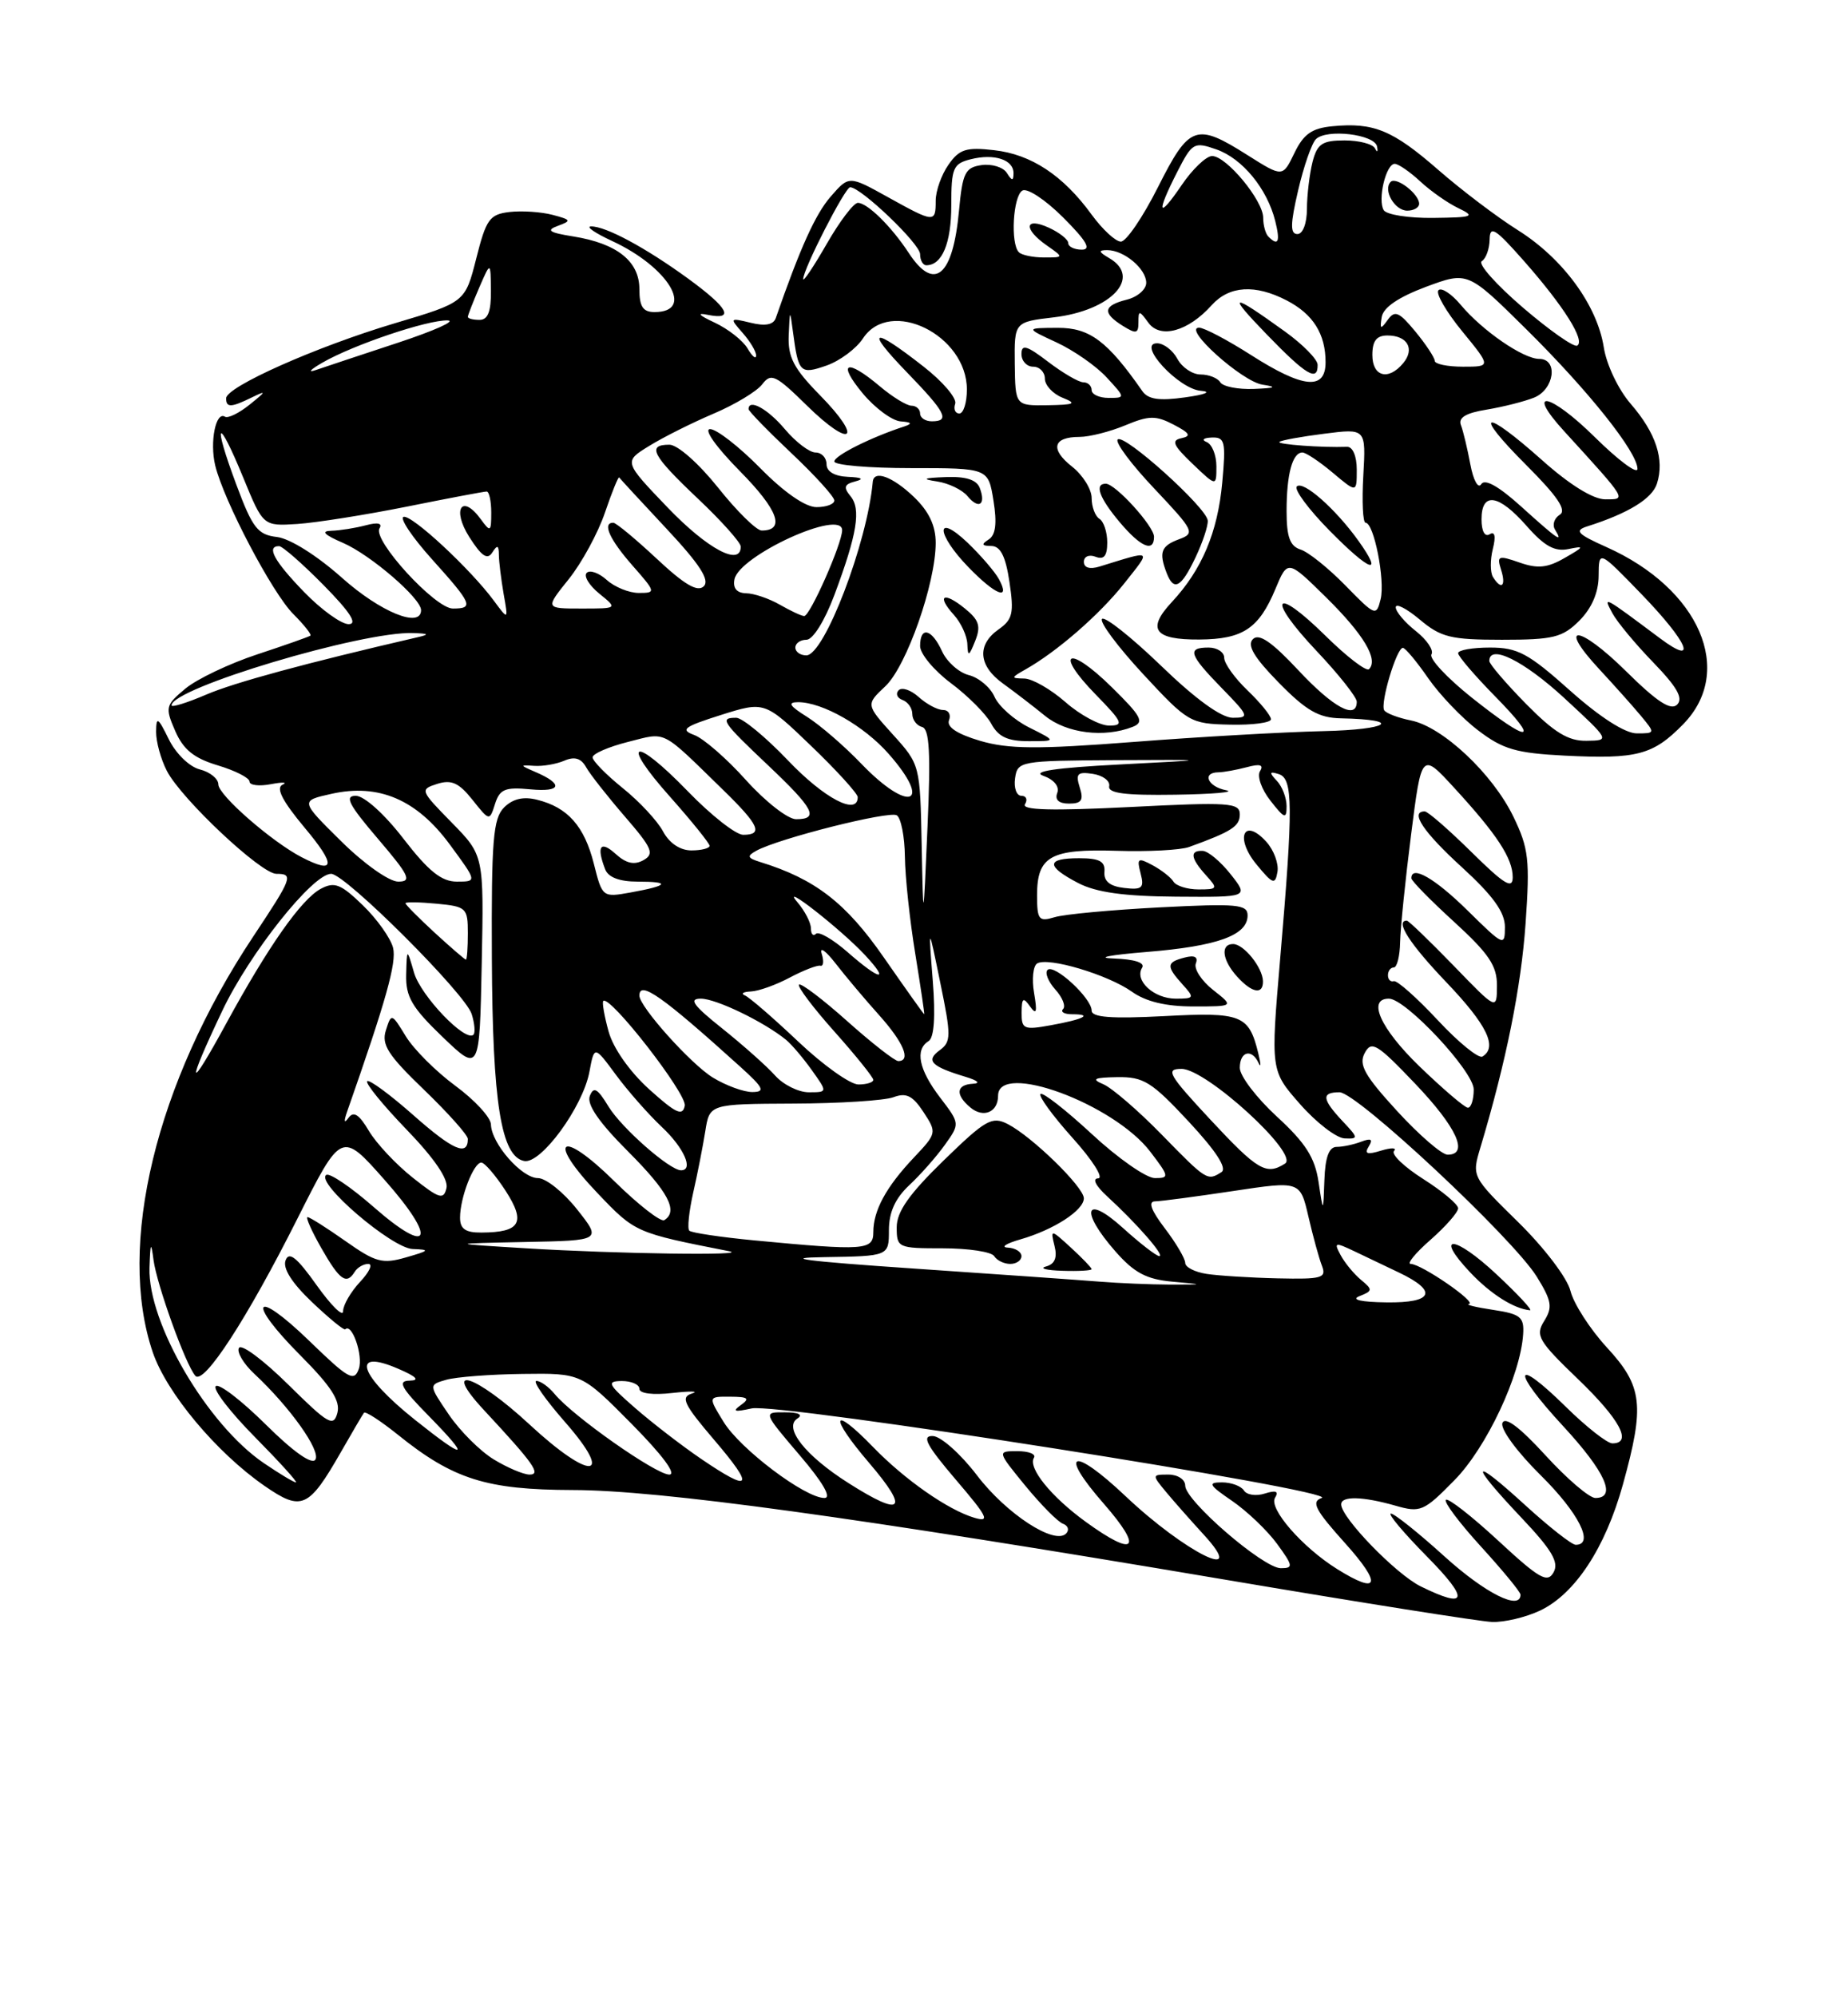 <?xml version="1.0" encoding="UTF-8" standalone="no"?>
<!DOCTYPE svg PUBLIC "-//W3C//DTD SVG 1.1//EN" "http://www.w3.org/Graphics/SVG/1.1/DTD/svg11.dtd" >
<svg xmlns="http://www.w3.org/2000/svg" xmlns:xlink="http://www.w3.org/1999/xlink" version="1.1" viewBox="0 0 237 256">
 <g >
 <path fill="currentColor"
d=" M 197.51 206.43 C 202.00 204.30 205.88 198.39 208.13 190.28 C 210.95 180.11 210.67 177.68 206.07 172.70 C 203.91 170.35 201.82 167.10 201.41 165.47 C 201.00 163.80 198.05 159.93 194.71 156.65 C 188.75 150.80 188.74 150.80 189.86 147.07 C 193.16 136.06 195.08 126.53 195.65 118.36 C 196.22 110.21 196.05 108.73 194.09 104.68 C 191.42 99.17 185.01 93.15 180.94 92.34 C 179.30 92.01 177.76 91.42 177.52 91.04 C 176.98 90.15 179.12 82.99 179.92 83.04 C 180.24 83.06 181.69 84.80 183.15 86.91 C 184.61 89.02 187.49 92.04 189.56 93.61 C 192.74 96.04 194.44 96.53 200.65 96.85 C 209.95 97.32 212.01 96.77 215.87 92.82 C 222.53 86.01 217.96 75.45 206.02 70.12 C 202.30 68.46 201.88 68.01 203.52 67.48 C 208.82 65.80 211.89 63.92 212.50 61.98 C 213.49 58.89 212.36 55.49 209.14 51.77 C 207.55 49.94 206.03 46.75 205.68 44.52 C 204.83 39.11 200.43 33.12 194.66 29.50 C 192.03 27.85 187.43 24.37 184.45 21.77 C 178.61 16.68 176.17 15.67 170.89 16.18 C 168.24 16.43 167.18 17.18 166.00 19.62 C 164.50 22.73 164.50 22.73 160.00 19.89 C 153.38 15.70 152.53 16.00 148.50 24.00 C 146.56 27.85 144.42 30.99 143.74 30.97 C 143.06 30.96 141.38 29.40 140.00 27.51 C 136.34 22.48 132.25 19.78 127.49 19.25 C 123.91 18.84 123.03 19.12 121.64 21.11 C 120.74 22.39 120.00 24.47 120.00 25.72 C 120.00 28.59 119.84 28.58 113.84 25.25 C 108.88 22.50 108.88 22.50 106.53 25.20 C 104.57 27.45 102.63 31.75 99.49 40.77 C 99.19 41.63 98.13 41.83 96.27 41.37 C 93.57 40.72 93.55 40.75 95.25 42.68 C 96.21 43.77 96.99 45.07 96.97 45.58 C 96.95 46.09 96.46 45.67 95.87 44.66 C 95.28 43.65 93.38 42.16 91.65 41.35 C 89.62 40.41 89.30 40.05 90.75 40.35 C 94.28 41.07 93.41 39.47 88.25 35.71 C 82.78 31.73 77.67 28.99 75.80 29.02 C 75.08 29.03 76.30 29.87 78.50 30.89 C 85.75 34.24 89.19 40.00 83.94 40.00 C 82.46 40.00 82.00 39.30 82.00 37.06 C 82.00 33.49 79.14 31.21 73.54 30.31 C 70.41 29.81 69.99 29.52 71.54 28.95 C 73.32 28.30 73.26 28.17 70.87 27.54 C 69.42 27.16 66.95 26.99 65.37 27.17 C 62.79 27.47 62.35 28.08 61.08 33.12 C 59.65 38.75 59.65 38.75 50.58 41.45 C 40.53 44.45 29.00 49.58 29.00 51.05 C 29.00 52.27 29.63 52.25 32.32 50.93 C 34.20 50.01 34.16 50.14 32.03 51.85 C 30.67 52.95 29.24 53.65 28.85 53.41 C 27.67 52.68 26.88 56.65 27.60 59.66 C 28.70 64.19 34.91 76.01 37.63 78.72 C 39.00 80.09 39.98 81.33 39.81 81.47 C 39.64 81.61 36.58 82.69 33.00 83.87 C 29.42 85.05 25.28 87.02 23.79 88.25 C 21.22 90.39 21.15 90.66 22.47 93.69 C 23.51 96.08 24.87 97.18 27.93 98.10 C 30.17 98.77 32.00 99.70 32.00 100.18 C 32.00 100.65 33.24 100.80 34.75 100.51 C 36.26 100.22 36.93 100.26 36.23 100.58 C 35.35 101.00 36.23 102.69 39.07 106.09 C 43.12 110.92 43.00 112.10 38.68 109.87 C 34.83 107.87 28.00 101.91 28.00 100.54 C 28.00 99.81 26.93 98.95 25.63 98.62 C 24.30 98.29 22.56 96.60 21.65 94.76 C 20.25 91.91 20.04 91.79 20.02 93.80 C 20.01 95.06 20.63 97.32 21.40 98.81 C 23.27 102.42 33.47 112.00 35.44 112.00 C 37.68 112.00 37.50 112.48 32.46 120.06 C 19.99 138.82 14.95 159.69 19.59 173.32 C 21.37 178.54 27.75 186.17 33.91 190.44 C 38.68 193.74 39.58 193.35 43.74 186.08 C 45.18 183.56 46.50 181.31 46.68 181.08 C 46.86 180.85 48.80 182.11 51.01 183.88 C 58.12 189.61 62.39 190.95 73.45 190.98 C 84.59 191.00 109.48 194.42 157.00 202.45 C 174.32 205.38 189.78 207.83 191.35 207.89 C 192.92 207.95 195.69 207.29 197.51 206.43 Z  M 182.20 203.33 C 179.03 201.77 172.00 194.52 172.00 192.82 C 172.00 191.72 174.76 191.79 178.94 192.98 C 182.17 193.91 182.59 193.73 186.52 189.73 C 190.64 185.55 195.00 176.28 195.34 171.00 C 195.48 168.81 195.00 168.42 191.50 167.89 C 189.30 167.56 187.90 167.22 188.39 167.14 C 189.50 166.97 182.28 162.00 180.92 162.00 C 180.38 162.00 181.52 160.60 183.47 158.90 C 185.41 157.19 187.00 155.38 187.00 154.87 C 187.00 154.37 184.99 152.68 182.53 151.12 C 180.07 149.56 178.38 147.94 178.78 147.52 C 179.17 147.10 178.43 147.08 177.12 147.48 C 175.33 148.03 174.94 147.90 175.54 146.94 C 176.11 146.02 175.84 145.85 174.58 146.33 C 173.62 146.70 172.20 147.00 171.42 147.00 C 170.44 147.00 169.95 148.32 169.85 151.25 C 169.70 155.50 169.70 155.50 169.10 151.49 C 168.63 148.37 167.44 146.50 163.75 143.11 C 161.14 140.71 159.00 137.90 159.00 136.87 C 159.00 134.75 160.54 134.36 161.41 136.25 C 161.72 136.94 161.71 136.38 161.37 135.00 C 160.16 130.07 159.25 129.71 149.27 130.24 C 142.51 130.59 140.00 130.40 140.00 129.53 C 140.00 127.93 135.18 123.49 134.34 124.32 C 133.98 124.69 134.43 125.81 135.34 126.83 C 136.26 127.84 136.70 128.96 136.34 129.33 C 135.97 129.70 136.49 130.00 137.50 130.00 C 140.24 130.00 138.98 130.65 134.75 131.41 C 131.31 132.04 131.00 131.90 131.02 129.80 C 131.03 127.90 131.22 127.76 132.10 129.00 C 132.92 130.14 133.04 129.74 132.62 127.29 C 132.31 125.52 132.49 123.81 133.01 123.49 C 134.40 122.63 142.07 124.92 145.15 127.10 C 146.94 128.38 149.51 129.00 153.04 129.00 C 158.27 129.00 158.27 129.00 155.57 126.88 C 154.09 125.71 153.10 124.19 153.36 123.49 C 153.69 122.65 153.20 122.40 151.93 122.73 C 149.57 123.34 149.54 123.83 151.65 126.17 C 153.22 127.90 153.17 128.00 150.78 128.00 C 147.99 128.00 145.46 125.68 146.47 124.04 C 146.88 123.39 145.52 122.95 142.81 122.85 C 140.44 122.77 142.33 122.40 147.00 122.02 C 156.13 121.28 160.00 119.89 160.00 117.33 C 160.00 115.91 158.65 115.79 148.75 116.30 C 142.56 116.62 136.49 117.18 135.25 117.56 C 133.22 118.17 133.00 117.90 133.00 114.74 C 133.00 109.75 134.73 108.78 143.21 109.05 C 147.22 109.18 151.40 108.96 152.50 108.56 C 157.97 106.58 159.00 105.91 159.00 104.38 C 159.00 102.88 157.66 102.79 144.89 103.44 C 134.92 103.94 130.98 103.84 131.45 103.08 C 131.82 102.48 131.61 102.00 130.99 102.00 C 130.37 102.00 130.00 100.99 130.18 99.75 C 130.49 97.56 130.82 97.50 143.00 97.43 C 155.50 97.37 155.50 97.37 143.50 97.99 C 135.36 98.41 132.24 98.88 133.81 99.44 C 135.18 99.93 135.90 100.82 135.59 101.63 C 135.25 102.51 135.79 103.00 137.10 103.00 C 138.71 103.00 139.00 102.56 138.47 100.92 C 137.92 99.16 138.18 98.89 140.16 99.19 C 141.45 99.39 142.39 100.10 142.25 100.77 C 142.07 101.68 144.31 101.96 150.75 101.86 C 155.56 101.79 158.49 101.53 157.25 101.29 C 154.89 100.84 154.10 99.01 156.25 98.99 C 156.94 98.98 158.58 98.68 159.91 98.33 C 161.60 97.87 162.10 98.03 161.59 98.85 C 161.19 99.49 161.80 101.20 162.94 102.64 C 164.74 104.94 165.00 105.03 165.00 103.33 C 165.00 102.27 164.44 100.80 163.75 100.08 C 162.74 99.01 162.79 98.84 164.00 99.22 C 165.83 99.79 165.86 103.26 164.18 122.86 C 162.95 137.23 162.95 137.23 166.73 141.52 C 168.80 143.88 171.37 145.85 172.42 145.91 C 174.24 145.99 174.23 145.87 172.17 143.69 C 169.53 140.87 169.44 140.00 171.79 140.00 C 174.02 140.00 194.04 158.72 197.09 163.64 C 199.00 166.73 199.14 167.55 198.04 169.31 C 196.87 171.17 197.27 171.86 202.38 176.77 C 207.75 181.93 209.40 185.00 206.78 185.00 C 206.12 185.00 203.43 182.89 200.81 180.31 C 194.06 173.67 193.78 175.57 200.45 182.77 C 205.88 188.64 207.39 192.00 204.60 192.00 C 203.83 192.00 200.95 189.54 198.20 186.53 C 194.91 182.93 193.02 181.51 192.68 182.39 C 192.39 183.14 194.54 186.08 197.58 189.08 C 202.46 193.90 204.53 198.00 202.08 198.00 C 201.57 198.00 198.65 195.70 195.58 192.90 C 188.61 186.53 188.35 187.38 195.09 194.50 C 199.04 198.67 199.96 200.24 199.24 201.53 C 198.45 202.95 197.41 202.35 192.13 197.46 C 188.72 194.31 185.71 191.96 185.43 192.24 C 185.15 192.52 187.19 195.23 189.96 198.26 C 192.73 201.30 195.00 204.05 195.00 204.39 C 195.00 206.49 190.48 204.22 185.26 199.50 C 181.92 196.47 178.82 194.00 178.38 194.00 C 177.93 194.00 180.01 196.47 183.00 199.50 C 188.49 205.06 188.23 206.30 182.20 203.33 Z  M 191.94 163.35 C 186.53 158.28 183.83 158.10 188.57 163.11 C 191.18 165.87 194.16 167.75 196.21 167.94 C 196.60 167.97 194.68 165.91 191.94 163.35 Z  M 161.97 125.75 C 161.92 124.00 159.51 121.00 158.14 121.00 C 156.49 121.00 156.74 123.06 158.65 125.17 C 160.57 127.29 162.01 127.54 161.97 125.75 Z  M 157.83 112.06 C 156.55 110.44 154.94 109.09 154.25 109.06 C 152.55 108.98 152.68 109.99 154.65 112.17 C 156.22 113.90 156.17 114.00 153.71 114.00 C 152.29 114.00 150.84 113.55 150.50 113.01 C 150.17 112.46 148.95 111.51 147.80 110.89 C 145.93 109.89 145.77 110.00 146.28 111.95 C 146.77 113.82 146.48 114.08 144.17 113.81 C 142.34 113.60 141.54 112.95 141.64 111.75 C 141.75 110.40 141.00 110.00 138.39 110.00 C 134.15 110.00 134.11 111.01 138.27 113.18 C 140.58 114.38 144.15 114.88 150.83 114.93 C 160.15 115.00 160.15 115.00 157.83 112.06 Z  M 162.40 107.89 C 159.52 104.71 158.33 107.37 161.12 110.77 C 163.23 113.34 163.54 113.45 163.83 111.75 C 164.01 110.70 163.37 108.96 162.40 107.89 Z  M 171.50 201.12 C 167.02 198.33 162.67 193.34 163.52 191.97 C 164.03 191.14 163.64 190.98 162.21 191.43 C 161.09 191.79 159.88 191.61 159.53 191.04 C 159.17 190.47 157.90 190.00 156.71 190.00 C 154.84 190.00 155.03 190.34 158.02 192.38 C 159.93 193.69 162.53 196.17 163.78 197.88 C 165.84 200.70 165.89 201.00 164.26 201.00 C 162.02 201.00 152.00 192.36 152.00 190.42 C 152.00 189.63 151.04 189.00 149.85 189.00 C 147.72 189.00 147.72 189.03 149.56 191.25 C 150.59 192.49 152.78 194.96 154.42 196.75 C 160.19 203.06 152.00 199.00 144.36 191.78 C 137.53 185.32 135.64 185.98 141.57 192.75 C 146.67 198.59 145.60 199.67 139.26 195.07 C 134.80 191.84 131.80 188.13 132.60 186.84 C 132.89 186.38 131.94 186.00 130.49 186.00 C 127.87 186.00 127.87 186.00 131.50 190.44 C 133.51 192.88 135.67 195.07 136.32 195.30 C 136.97 195.54 137.16 196.09 136.74 196.54 C 135.29 198.10 129.07 194.05 125.29 189.09 C 123.21 186.36 120.66 184.09 119.63 184.06 C 118.17 184.01 118.81 185.23 122.56 189.63 C 126.69 194.46 127.03 195.15 124.94 194.53 C 121.56 193.52 116.04 189.66 112.00 185.50 C 106.65 179.98 106.26 181.42 111.46 187.50 C 116.68 193.61 115.77 194.51 108.83 190.10 C 103.30 186.60 100.43 182.98 102.27 181.81 C 103.03 181.33 102.43 181.02 100.67 181.02 C 97.85 181.00 97.85 181.00 102.54 186.50 C 105.53 189.99 106.69 192.00 105.73 192.00 C 103.25 192.00 94.93 185.73 92.80 182.25 C 90.80 179.00 90.80 179.00 93.65 179.02 C 95.94 179.03 96.21 179.24 95.00 180.10 C 93.86 180.91 94.19 181.01 96.40 180.52 C 99.82 179.77 172.04 191.11 169.50 192.00 C 168.12 192.48 168.66 193.52 172.50 197.79 C 177.28 203.11 176.87 204.47 171.50 201.12 Z  M 33.85 187.54 C 26.58 182.61 18.95 169.57 19.17 162.50 C 19.28 159.24 19.37 159.06 19.69 161.50 C 20.11 164.67 23.80 174.92 25.05 176.34 C 26.13 177.58 31.68 169.04 38.12 156.24 C 43.79 144.98 43.79 144.98 49.33 151.24 C 56.13 158.92 55.22 161.10 47.89 154.68 C 45.01 152.16 42.29 150.32 41.85 150.59 C 40.36 151.52 50.25 160.00 52.93 160.09 C 55.20 160.17 55.09 160.30 52.08 161.16 C 49.04 162.04 48.17 161.80 44.30 159.07 C 41.90 157.38 39.72 156.00 39.44 156.00 C 39.17 156.00 39.97 157.80 41.22 159.99 C 43.57 164.11 44.44 164.72 45.50 163.00 C 45.84 162.45 46.62 162.00 47.23 162.00 C 47.85 162.00 47.37 163.04 46.17 164.31 C 44.98 165.59 44.00 167.27 44.00 168.06 C 44.00 168.85 42.48 167.35 40.61 164.73 C 38.08 161.17 37.07 160.36 36.63 161.53 C 36.23 162.55 37.42 164.43 40.01 166.89 C 42.20 168.97 44.12 170.55 44.28 170.38 C 45.14 169.53 46.60 173.78 46.02 175.44 C 45.42 177.15 44.69 176.74 39.69 171.89 C 32.53 164.96 31.50 166.68 38.56 173.76 C 42.48 177.70 43.67 179.55 43.27 181.09 C 42.78 182.94 42.11 182.55 36.98 177.48 C 33.82 174.36 30.98 172.23 30.65 172.76 C 30.33 173.28 31.22 174.79 32.63 176.10 C 37.18 180.35 41.16 185.93 40.45 187.08 C 40.02 187.78 37.62 186.09 34.07 182.57 C 30.95 179.48 28.06 177.27 27.67 177.67 C 27.27 178.06 29.53 181.00 32.69 184.19 C 35.85 187.39 38.22 190.00 37.95 190.00 C 37.68 190.00 35.84 188.89 33.85 187.54 Z  M 89.92 186.99 C 87.49 185.34 83.70 182.42 81.50 180.51 C 77.94 177.41 77.75 177.03 79.75 177.01 C 80.99 177.01 82.00 177.46 82.00 178.01 C 82.00 178.61 83.73 178.83 86.25 178.54 C 88.59 178.28 89.71 178.31 88.74 178.61 C 87.25 179.07 87.69 179.99 91.61 184.58 C 96.84 190.70 96.37 191.38 89.92 186.99 Z  M 63.33 187.06 C 61.58 186.00 58.99 183.41 57.56 181.31 C 54.97 177.50 54.97 177.50 57.23 176.85 C 58.48 176.49 62.89 176.15 67.03 176.10 C 74.56 176.00 74.56 176.00 81.00 182.50 C 84.94 186.48 86.82 189.00 85.83 189.00 C 84.12 189.00 73.45 181.50 71.13 178.67 C 70.37 177.75 69.33 177.00 68.80 177.00 C 68.27 177.00 69.92 179.36 72.45 182.25 C 78.91 189.62 75.76 189.85 67.91 182.58 C 60.93 176.12 56.47 174.72 62.08 180.75 C 68.48 187.63 69.44 189.00 67.90 189.00 C 67.13 188.99 65.07 188.12 63.33 187.06 Z  M 53.24 182.00 C 46.03 176.26 44.88 172.75 51.10 175.45 C 53.42 176.45 53.88 176.93 52.54 176.96 C 50.95 176.99 51.40 177.84 55.00 181.50 C 60.46 187.07 59.83 187.25 53.24 182.00 Z  M 174.35 166.13 C 176.05 165.46 176.07 165.30 174.54 164.04 C 173.63 163.28 172.46 161.86 171.93 160.87 C 171.04 159.22 171.18 159.18 173.74 160.40 C 175.26 161.13 177.81 162.35 179.42 163.11 C 184.44 165.50 183.81 167.01 177.83 166.93 C 174.52 166.89 173.20 166.58 174.35 166.13 Z  M 141.00 164.27 C 138.53 164.07 127.72 163.31 117.00 162.58 C 103.32 161.65 99.96 161.21 105.75 161.13 C 114.00 161.00 114.00 161.00 114.00 157.67 C 114.00 155.38 114.81 153.60 116.60 151.92 C 118.03 150.59 120.08 148.27 121.16 146.76 C 123.12 144.02 123.12 144.02 120.56 140.67 C 117.83 137.09 117.31 134.54 119.09 133.44 C 119.80 133.01 119.99 130.28 119.62 125.64 C 119.06 118.50 119.06 118.50 120.59 125.97 C 122.00 132.80 121.99 133.54 120.50 134.62 C 118.69 135.95 119.42 136.69 123.83 138.02 C 125.42 138.50 125.79 138.86 124.75 138.91 C 122.62 139.02 122.49 140.33 124.46 141.96 C 126.13 143.35 128.00 142.55 128.00 140.44 C 128.00 136.01 142.83 141.46 147.53 147.63 C 149.95 150.80 149.99 151.00 148.11 151.00 C 147.01 151.00 143.37 148.46 140.03 145.36 C 136.68 142.26 133.72 139.95 133.44 140.22 C 133.17 140.50 135.02 143.03 137.56 145.86 C 140.11 148.69 141.58 151.01 140.84 151.03 C 140.04 151.05 140.51 151.98 142.00 153.35 C 145.77 156.80 149.44 161.00 148.68 161.00 C 148.31 161.00 146.20 159.37 144.00 157.38 C 139.12 152.97 138.44 155.15 143.06 160.41 C 145.45 163.13 147.03 163.97 150.31 164.27 C 154.50 164.65 154.50 164.65 150.00 164.65 C 147.53 164.64 143.47 164.47 141.00 164.27 Z  M 140.00 162.67 C 140.00 162.50 138.81 161.26 137.35 159.92 C 134.74 157.53 134.71 157.53 135.24 159.70 C 135.62 161.20 135.27 162.03 134.14 162.33 C 133.24 162.57 134.19 162.82 136.25 162.88 C 138.31 162.95 140.00 162.85 140.00 162.67 Z  M 131.00 161.00 C 131.00 160.45 130.21 159.96 129.25 159.91 C 128.29 159.86 129.02 159.38 130.88 158.85 C 135.15 157.62 139.00 155.13 139.00 153.59 C 139.00 152.15 132.36 145.68 129.25 144.08 C 127.22 143.04 126.42 143.49 121.00 148.76 C 116.59 153.05 115.00 155.31 115.00 157.30 C 115.00 159.93 115.15 160.00 120.94 160.00 C 124.21 160.00 127.16 160.45 127.50 161.00 C 127.84 161.55 128.77 162.00 129.56 162.00 C 130.35 162.00 131.00 161.55 131.00 161.00 Z  M 154.75 163.28 C 153.24 163.05 152.00 162.42 152.00 161.87 C 152.00 161.32 150.82 159.32 149.38 157.43 C 147.62 155.12 147.21 153.99 148.13 153.98 C 148.88 153.97 153.38 153.37 158.12 152.66 C 166.74 151.36 166.74 151.36 167.80 155.93 C 168.38 158.44 169.16 161.29 169.54 162.25 C 170.14 163.81 169.53 163.98 163.86 163.85 C 160.36 163.77 156.26 163.51 154.75 163.28 Z  M 67.50 160.00 C 57.50 159.39 57.50 159.39 67.33 159.19 C 77.17 159.00 77.17 159.00 74.00 155.00 C 72.26 152.80 70.00 151.00 68.99 151.00 C 66.90 151.00 63.02 146.56 62.96 144.12 C 62.94 143.23 60.89 141.00 58.40 139.17 C 55.91 137.34 53.05 134.48 52.04 132.82 C 50.23 129.86 50.19 129.84 49.49 132.05 C 48.90 133.90 49.75 135.23 54.39 139.69 C 57.47 142.66 60.00 145.49 60.00 145.98 C 60.00 148.25 58.09 147.42 53.03 142.95 C 50.02 140.29 47.34 138.32 47.09 138.58 C 46.83 138.84 49.10 141.63 52.14 144.78 C 55.69 148.45 57.52 151.13 57.26 152.27 C 56.90 153.82 56.35 153.66 52.94 150.95 C 50.79 149.25 48.25 146.54 47.31 144.95 C 46.06 142.84 45.35 142.38 44.70 143.27 C 44.13 144.05 44.07 143.77 44.51 142.50 C 49.54 128.15 50.88 123.38 50.41 121.48 C 50.10 120.25 48.35 117.79 46.53 116.03 C 43.71 113.30 42.90 112.98 41.14 113.92 C 38.64 115.26 34.42 121.27 29.03 131.15 C 24.09 140.22 23.82 139.43 28.49 129.59 C 32.00 122.18 40.10 112.00 42.47 112.00 C 44.27 112.00 59.66 127.34 60.49 129.97 C 60.87 131.17 60.97 132.36 60.72 132.62 C 59.70 133.63 53.96 127.64 53.10 124.67 C 52.18 121.50 52.18 121.50 52.09 124.92 C 52.02 127.75 52.82 129.13 56.75 132.90 C 61.50 137.45 61.50 137.45 61.78 123.54 C 62.06 109.64 62.06 109.64 57.92 105.42 C 53.88 101.30 53.83 101.19 56.08 100.47 C 57.89 99.90 58.85 100.33 60.58 102.50 C 62.78 105.26 62.78 105.26 63.49 103.03 C 64.09 101.15 64.78 100.86 68.01 101.17 C 72.01 101.55 72.31 100.51 68.65 98.94 C 66.65 98.08 66.64 98.03 68.50 98.16 C 69.60 98.24 71.34 97.94 72.37 97.50 C 73.69 96.93 74.52 97.18 75.17 98.34 C 75.67 99.24 77.91 102.08 80.13 104.65 C 83.65 108.72 83.96 109.44 82.52 110.25 C 81.34 110.91 80.29 110.67 78.93 109.43 C 76.99 107.68 76.47 108.47 77.61 111.42 C 78.00 112.45 79.45 113.00 81.77 113.00 C 86.08 113.00 85.75 113.51 80.87 114.39 C 77.27 115.04 77.24 115.01 76.16 110.71 C 74.94 105.89 72.81 103.48 68.89 102.51 C 67.12 102.06 65.76 102.38 64.64 103.50 C 63.24 104.91 63.01 107.69 63.08 122.82 C 63.16 141.34 64.26 148.23 67.23 148.81 C 69.38 149.22 74.74 141.90 75.59 137.38 C 76.22 134.01 76.22 134.01 78.98 137.75 C 80.50 139.81 83.15 142.82 84.87 144.44 C 87.71 147.10 89.00 150.00 87.34 150.00 C 85.89 150.00 79.72 144.58 78.04 141.83 C 76.62 139.49 76.13 139.22 75.64 140.48 C 75.23 141.56 76.82 143.86 80.52 147.56 C 85.71 152.75 87.03 155.25 85.19 156.39 C 84.74 156.66 81.85 154.41 78.78 151.39 C 71.87 144.58 69.99 145.98 76.66 152.96 C 81.47 158.00 81.50 158.01 93.50 160.37 C 96.46 160.96 79.02 160.71 67.50 160.00 Z  M 96.70 158.98 C 92.41 158.57 88.68 158.01 88.40 157.74 C 88.13 157.47 88.36 155.28 88.90 152.87 C 89.45 150.47 90.14 146.93 90.45 145.00 C 91.00 141.50 91.00 141.50 101.75 141.45 C 107.66 141.43 113.44 141.06 114.59 140.63 C 116.22 140.02 117.05 140.43 118.43 142.53 C 120.16 145.17 120.14 145.26 117.21 148.36 C 113.64 152.13 112.00 155.15 112.00 157.93 C 112.00 160.25 110.89 160.33 96.70 158.98 Z  M 59.00 156.07 C 59.00 153.51 60.74 149.00 61.73 149.01 C 62.15 149.02 63.56 150.65 64.85 152.64 C 67.47 156.70 66.74 157.96 61.75 157.98 C 59.69 158.00 59.00 157.51 59.00 156.07 Z  M 148.97 145.41 C 145.96 142.33 142.60 139.44 141.50 138.97 C 139.91 138.30 140.29 138.11 143.29 138.06 C 146.66 138.01 147.69 138.65 152.44 143.75 C 155.96 147.53 157.40 149.75 156.65 150.23 C 154.85 151.39 154.74 151.32 148.97 145.41 Z  M 155.22 143.50 C 149.83 137.71 149.43 137.00 151.53 137.00 C 154.70 137.00 166.68 147.95 164.80 149.14 C 162.40 150.67 161.30 150.03 155.22 143.50 Z  M 179.17 142.40 C 174.99 137.84 174.22 136.46 175.02 134.97 C 175.89 133.34 176.60 133.77 181.50 138.91 C 186.83 144.50 188.43 148.00 185.65 148.00 C 184.91 148.00 181.99 145.48 179.17 142.40 Z  M 83.26 139.62 C 80.75 137.35 78.64 134.35 78.05 132.21 C 77.50 130.23 77.20 128.47 77.37 128.30 C 78.19 127.47 88.11 140.21 87.82 141.72 C 87.55 143.11 86.69 142.71 83.26 139.62 Z  M 182.00 136.64 C 177.04 131.83 175.31 128.00 178.12 128.00 C 180.28 128.00 189.00 137.32 189.00 139.64 C 189.00 140.94 188.66 141.99 188.25 141.98 C 187.84 141.97 185.03 139.56 182.00 136.64 Z  M 91.43 138.12 C 88.62 136.41 82.00 129.03 82.00 127.61 C 82.00 125.62 84.95 127.70 94.93 136.72 C 97.94 139.44 98.18 139.95 96.50 139.97 C 95.40 139.98 93.12 139.15 91.43 138.12 Z  M 99.40 137.85 C 98.36 136.68 95.32 133.98 92.66 131.85 C 88.90 128.86 88.28 128.00 89.88 128.00 C 91.83 128.00 97.96 130.96 100.80 133.27 C 101.51 133.85 103.00 135.60 104.11 137.16 C 106.14 140.00 106.14 140.00 103.72 140.00 C 102.40 140.00 100.45 139.03 99.40 137.85 Z  M 102.38 133.51 C 99.19 130.49 96.11 127.83 95.54 127.59 C 94.97 127.35 95.31 127.12 96.30 127.08 C 97.29 127.04 99.54 126.23 101.30 125.29 C 103.06 124.36 104.82 123.68 105.21 123.78 C 105.61 123.89 105.68 123.19 105.38 122.24 C 105.08 121.28 105.89 121.85 107.17 123.50 C 108.45 125.15 110.96 128.13 112.75 130.12 C 115.88 133.61 116.88 136.00 115.20 136.00 C 114.76 136.00 111.81 133.70 108.65 130.88 C 105.49 128.06 102.71 125.96 102.47 126.20 C 102.23 126.44 104.27 129.15 107.02 132.23 C 109.76 135.30 112.00 138.09 112.00 138.41 C 112.00 138.73 111.14 139.00 110.09 139.00 C 109.04 139.00 105.57 136.53 102.38 133.51 Z  M 184.37 130.74 C 181.69 127.87 179.16 125.63 178.75 125.76 C 178.34 125.89 178.00 125.55 178.00 125.00 C 178.00 124.45 178.34 124.00 178.75 124.00 C 179.16 124.00 179.53 122.54 179.56 120.75 C 179.60 118.96 180.23 112.76 180.97 106.96 C 182.31 96.42 182.31 96.42 186.48 100.96 C 192.00 106.96 194.00 110.02 194.00 112.44 C 194.00 114.02 192.92 113.36 188.72 109.22 C 185.81 106.35 183.11 104.00 182.72 104.00 C 180.77 104.00 182.52 106.63 187.50 111.17 C 191.48 114.81 193.00 116.92 193.00 118.81 C 193.00 121.34 192.84 121.26 188.22 116.71 C 184.00 112.56 181.00 110.84 181.00 112.57 C 181.00 112.89 183.47 115.41 186.50 118.17 C 190.96 122.25 192.00 123.80 191.98 126.35 C 191.96 129.50 191.96 129.50 186.40 123.75 C 183.33 120.59 180.64 118.00 180.42 118.00 C 178.87 118.00 180.77 120.96 185.50 125.91 C 190.72 131.38 192.09 134.21 190.12 135.42 C 189.64 135.72 187.05 133.62 184.37 130.74 Z  M 113.34 122.71 C 108.48 115.71 104.53 112.66 97.50 110.49 C 95.84 109.97 95.75 109.73 97.00 109.04 C 99.88 107.46 114.02 103.90 115.01 104.50 C 115.55 104.84 116.02 107.23 116.05 109.81 C 116.08 112.39 116.68 117.99 117.38 122.25 C 118.07 126.51 118.59 130.00 118.53 130.00 C 118.46 130.00 116.13 126.72 113.34 122.71 Z  M 108.68 122.02 C 106.81 120.39 105.00 119.34 104.64 119.69 C 104.29 120.04 104.00 119.73 104.00 119.00 C 104.00 118.26 103.21 116.74 102.25 115.62 C 99.90 112.89 107.84 119.10 110.92 122.40 C 114.20 125.92 112.86 125.69 108.68 122.02 Z  M 55.75 119.55 C 53.69 117.65 52.00 115.95 52.00 115.77 C 52.00 115.59 53.80 115.62 56.00 115.83 C 59.81 116.19 60.00 116.37 60.00 119.61 C 60.00 121.47 59.89 123.00 59.75 123.00 C 59.61 122.99 57.81 121.44 55.75 119.55 Z  M 118.20 108.25 C 118.00 98.07 117.98 97.98 114.52 94.16 C 111.04 90.31 111.04 90.31 113.54 87.96 C 116.26 85.41 120.00 74.76 120.00 69.58 C 120.00 67.37 119.13 65.54 117.20 63.69 C 114.48 61.09 112.07 60.20 111.93 61.75 C 111.23 69.59 105.71 84.00 103.41 84.00 C 102.63 84.00 102.00 83.55 102.00 83.00 C 102.00 82.45 102.64 82.00 103.43 82.00 C 104.25 82.00 105.77 79.57 107.00 76.28 C 109.94 68.42 110.45 65.25 109.07 63.59 C 108.14 62.46 108.26 62.07 109.70 61.70 C 110.87 61.40 110.54 61.19 108.75 61.12 C 107.02 61.04 106.00 60.44 106.00 59.50 C 106.00 58.67 105.37 58.00 104.59 58.00 C 103.81 58.00 102.04 56.65 100.65 55.00 C 98.47 52.41 96.00 51.05 96.00 52.44 C 96.00 52.69 98.47 55.23 101.50 58.09 C 104.53 60.95 107.00 63.67 107.00 64.15 C 107.00 64.62 105.97 65.00 104.71 65.00 C 103.29 65.00 100.56 63.11 97.50 60.00 C 94.79 57.25 91.90 55.00 91.07 55.00 C 90.21 55.00 91.83 57.29 94.90 60.40 C 99.80 65.36 100.76 68.00 97.68 68.00 C 97.02 68.00 94.50 65.53 92.09 62.50 C 89.61 59.40 86.90 57.00 85.85 57.00 C 82.91 57.00 83.63 58.36 89.50 63.91 C 92.53 66.77 95.00 69.54 95.00 70.06 C 95.00 72.64 90.75 70.38 85.66 65.09 C 79.98 59.17 79.98 59.17 83.25 57.16 C 85.04 56.05 88.76 54.19 91.51 53.02 C 94.25 51.86 97.07 50.16 97.76 49.25 C 98.88 47.77 99.48 48.05 103.49 51.99 C 109.20 57.59 110.78 56.39 105.19 50.69 C 101.77 47.21 101.03 45.78 101.15 42.96 C 101.29 39.63 101.31 39.61 101.69 42.50 C 102.39 47.81 102.61 48.03 106.01 46.85 C 107.71 46.25 109.81 44.69 110.67 43.38 C 114.14 38.09 124.00 42.93 124.00 49.92 C 124.00 51.62 123.56 53.00 123.03 53.00 C 122.50 53.00 122.26 52.44 122.50 51.75 C 122.74 51.06 120.92 48.92 118.46 47.00 C 111.84 41.81 110.87 42.10 116.25 47.66 C 121.32 52.89 121.88 54.00 119.50 54.00 C 118.67 54.00 118.00 53.55 118.00 53.00 C 118.00 52.45 117.50 52.00 116.89 52.00 C 116.29 52.00 114.45 50.88 112.82 49.50 C 108.54 45.90 107.32 46.42 110.65 50.43 C 112.22 52.31 114.40 53.92 115.50 54.01 C 116.90 54.11 117.05 54.30 116.00 54.65 C 111.72 56.04 107.00 58.40 107.00 59.15 C 107.00 59.62 111.44 60.00 116.87 60.00 C 126.74 60.00 126.74 60.00 127.41 64.17 C 127.88 67.09 127.69 68.58 126.79 69.15 C 125.82 69.77 125.90 69.97 127.14 69.98 C 128.31 70.00 128.97 71.30 129.46 74.60 C 130.06 78.58 129.87 79.40 128.08 80.66 C 125.25 82.64 125.47 85.34 128.63 87.61 C 130.07 88.65 132.50 90.51 134.02 91.75 C 136.79 94.00 141.62 94.60 145.27 93.16 C 146.79 92.56 146.40 91.83 142.54 88.04 C 137.00 82.60 135.13 83.50 140.52 89.02 C 143.99 92.57 144.17 93.00 142.24 93.00 C 141.05 93.00 138.53 91.65 136.65 90.00 C 134.77 88.35 132.40 86.99 131.37 86.97 C 129.62 86.94 129.63 86.87 131.50 85.81 C 135.55 83.53 140.99 78.80 144.18 74.78 C 147.69 70.34 147.91 70.49 141.00 72.62 C 139.75 73.00 139.00 72.77 139.00 72.01 C 139.00 71.33 139.67 71.04 140.50 71.36 C 141.58 71.78 142.00 71.26 142.00 69.53 C 142.00 68.20 141.55 66.84 141.00 66.50 C 140.45 66.16 140.00 64.96 140.00 63.83 C 140.00 62.71 138.87 60.90 137.49 59.81 C 134.64 57.57 135.03 56.00 138.44 56.00 C 139.71 56.00 142.35 55.33 144.30 54.52 C 147.35 53.25 148.22 53.23 150.52 54.43 C 152.58 55.50 152.81 55.89 151.53 56.16 C 150.17 56.44 150.44 57.06 152.93 59.44 C 156.00 62.37 156.00 62.37 156.00 59.77 C 156.00 58.34 155.44 56.94 154.75 56.66 C 154.05 56.38 154.33 56.12 155.39 56.08 C 157.09 56.01 157.23 56.58 156.75 61.84 C 156.17 68.22 154.13 73.04 150.28 77.17 C 147.03 80.65 148.03 82.01 153.81 81.97 C 159.40 81.93 161.44 80.57 163.56 75.51 C 165.14 71.72 165.14 71.72 170.07 76.57 C 174.88 81.31 176.81 84.53 175.57 85.77 C 175.23 86.10 172.72 84.18 170.00 81.50 C 163.33 74.93 162.35 76.56 168.84 83.43 C 171.68 86.43 174.00 89.36 174.00 89.94 C 174.00 92.32 171.00 90.71 166.52 85.92 C 163.10 82.26 161.46 81.14 160.68 81.92 C 159.90 82.70 160.83 84.27 164.00 87.50 C 167.53 91.10 169.13 92.01 171.96 92.07 C 179.99 92.23 178.22 93.52 169.70 93.71 C 164.64 93.83 153.67 94.45 145.33 95.10 C 133.02 96.05 129.32 96.02 125.68 94.95 C 122.73 94.07 121.38 93.18 121.71 92.31 C 121.99 91.59 121.64 91.00 120.94 91.00 C 120.23 91.00 118.83 90.25 117.82 89.34 C 116.81 88.43 115.65 88.04 115.24 88.48 C 114.83 88.91 115.06 89.47 115.75 89.72 C 116.44 89.97 117.00 90.77 117.00 91.51 C 117.00 92.25 117.56 93.00 118.25 93.18 C 119.20 93.42 119.37 96.47 118.95 106.00 C 118.41 118.50 118.41 118.50 118.20 108.25 Z  M 132.00 93.25 C 130.07 92.29 128.07 90.51 127.54 89.30 C 127.01 88.10 125.53 86.85 124.25 86.53 C 122.98 86.21 121.43 84.83 120.81 83.47 C 119.49 80.58 118.00 80.22 118.00 82.81 C 118.00 83.80 119.78 85.94 121.95 87.56 C 124.12 89.18 126.45 91.51 127.12 92.75 C 128.03 94.44 129.23 95.00 131.92 95.00 C 135.50 95.00 135.50 95.00 132.00 93.25 Z  M 163.00 92.19 C 163.00 91.74 161.65 90.08 160.00 88.50 C 158.35 86.92 157.00 85.04 157.00 84.31 C 157.00 83.59 156.10 83.00 155.00 83.00 C 152.19 83.00 152.48 83.88 156.70 88.21 C 160.17 91.76 160.26 92.00 158.11 92.00 C 156.63 92.00 153.34 89.62 148.90 85.33 C 145.10 81.67 141.70 78.97 141.33 79.33 C 140.97 79.70 143.33 82.87 146.58 86.38 C 152.35 92.60 152.63 92.77 157.75 92.88 C 160.64 92.95 163.00 92.63 163.00 92.19 Z  M 123.75 78.00 C 121.00 75.76 120.06 76.31 122.34 78.82 C 123.25 79.83 124.03 81.52 124.06 82.58 C 124.12 84.21 124.27 84.14 125.06 82.16 C 125.82 80.27 125.57 79.47 123.75 78.00 Z  M 128.12 74.25 C 127.60 73.29 125.78 71.18 124.09 69.56 C 119.93 65.61 120.03 68.40 124.20 72.70 C 127.66 76.27 129.64 77.06 128.12 74.25 Z  M 153.31 71.47 C 154.24 69.52 154.95 67.38 154.89 66.72 C 154.74 65.05 144.14 55.52 143.34 56.33 C 142.98 56.69 145.10 59.53 148.05 62.64 C 153.14 68.03 153.30 68.35 151.20 69.12 C 148.90 69.97 148.60 70.79 149.61 73.42 C 150.53 75.83 151.47 75.34 153.31 71.47 Z  M 148.00 68.80 C 148.00 67.45 143.05 62.00 141.81 62.00 C 140.32 62.00 140.98 63.82 143.59 66.92 C 146.28 70.12 148.00 70.86 148.00 68.80 Z  M 125.65 62.54 C 125.25 61.49 123.87 61.05 121.28 61.15 C 118.39 61.26 118.13 61.40 120.18 61.71 C 121.65 61.93 123.40 62.78 124.07 63.58 C 125.52 65.34 126.48 64.71 125.65 62.54 Z  M 43.75 107.82 C 38.50 102.64 38.50 102.64 42.50 101.75 C 48.56 100.39 53.45 102.48 57.69 108.25 C 61.19 113.00 61.19 113.00 58.59 113.00 C 56.62 113.00 54.96 111.67 51.74 107.50 C 49.29 104.32 46.71 102.01 45.63 102.00 C 44.14 102.00 44.73 103.14 48.46 107.50 C 52.50 112.23 52.86 113.00 51.07 113.00 C 49.91 113.00 46.68 110.72 43.75 107.82 Z  M 85.03 106.56 C 84.31 105.21 81.98 102.71 79.86 101.01 C 77.74 99.30 76.00 97.53 76.00 97.07 C 76.00 96.61 78.05 95.72 80.55 95.09 C 85.56 93.83 84.65 93.37 92.75 101.26 C 97.36 105.75 97.92 107.00 95.31 107.00 C 94.38 107.00 91.19 104.50 88.23 101.44 C 81.24 94.23 79.41 94.82 85.97 102.17 C 88.73 105.28 91.00 108.09 91.00 108.41 C 91.00 108.73 89.95 109.00 88.67 109.00 C 87.22 109.00 85.84 108.07 85.03 106.56 Z  M 95.69 100.01 C 93.23 97.26 90.23 94.65 89.04 94.21 C 87.19 93.53 87.69 93.15 92.46 91.64 C 98.06 89.88 98.06 89.88 104.03 95.61 C 107.31 98.76 110.00 101.72 110.00 102.17 C 110.00 104.59 105.71 102.34 101.09 97.50 C 98.20 94.47 95.20 92.00 94.42 92.00 C 92.25 92.00 92.58 92.49 98.50 98.09 C 104.40 103.67 105.09 105.00 102.09 105.00 C 101.04 105.00 98.16 102.75 95.69 100.01 Z  M 110.45 97.88 C 108.28 95.62 105.15 92.92 103.50 91.88 C 101.24 90.47 100.96 90.01 102.35 90.00 C 105.48 90.00 110.84 93.05 113.99 96.65 C 119.70 103.15 116.56 104.24 110.45 97.88 Z  M 195.71 90.22 C 193.12 87.58 191.00 85.11 191.00 84.72 C 191.00 82.50 195.42 84.69 200.59 89.45 C 206.50 94.91 206.50 94.91 203.46 94.95 C 201.13 94.99 199.33 93.89 195.71 90.22 Z  M 188.74 89.41 C 185.58 86.89 183.25 84.40 183.58 83.87 C 183.90 83.35 183.00 82.01 181.58 80.89 C 180.16 79.77 179.00 78.40 179.00 77.84 C 179.00 77.28 180.38 77.99 182.08 79.41 C 184.79 81.69 186.05 82.00 192.62 82.00 C 199.22 82.00 200.38 81.71 202.55 79.55 C 204.14 77.95 205.01 75.94 205.02 73.80 C 205.04 70.50 205.04 70.50 210.52 76.16 C 216.50 82.34 217.83 85.50 212.90 81.82 C 205.52 76.31 205.57 76.33 206.78 78.59 C 207.38 79.71 209.74 82.55 212.03 84.91 C 215.07 88.05 215.90 89.50 215.09 90.31 C 214.28 91.12 212.51 89.96 208.52 86.02 C 202.47 80.05 199.59 79.84 205.10 85.77 C 207.00 87.82 209.41 90.51 210.44 91.75 C 212.29 93.98 212.29 94.00 209.90 94.00 C 208.41 93.99 205.17 91.92 201.34 88.50 C 196.00 83.73 194.63 83.00 191.09 83.00 C 188.84 83.00 187.00 83.32 187.00 83.72 C 187.00 84.11 189.12 86.58 191.71 89.22 C 197.67 95.27 196.23 95.36 188.74 89.41 Z  M 22.00 90.41 C 22.00 88.21 46.47 80.89 53.00 81.14 C 55.02 81.21 55.12 81.32 53.50 81.69 C 39.28 84.98 30.04 87.48 26.42 89.04 C 23.99 90.08 22.00 90.70 22.00 90.41 Z  M 39.00 75.88 C 35.16 71.92 34.11 70.00 35.79 70.00 C 36.22 70.00 38.79 72.25 41.50 75.00 C 44.92 78.47 45.90 80.00 44.71 80.00 C 43.77 80.00 41.20 78.15 39.00 75.88 Z  M 43.88 74.08 C 40.66 71.21 37.19 69.03 35.53 68.83 C 33.05 68.54 32.39 67.70 30.31 62.12 C 27.22 53.84 27.89 53.17 31.20 61.23 C 33.75 67.44 33.75 67.44 38.13 67.16 C 40.53 67.00 46.85 66.00 52.16 64.94 C 57.47 63.87 62.08 63.00 62.41 63.00 C 62.73 63.00 63.00 64.21 63.00 65.69 C 63.00 68.18 62.90 68.25 61.66 66.55 C 59.24 63.23 57.92 65.26 60.18 68.82 C 61.75 71.29 62.51 71.81 63.13 70.82 C 63.78 69.80 63.97 69.86 63.98 71.13 C 63.99 72.02 64.27 74.27 64.59 76.13 C 65.19 79.50 65.19 79.50 63.34 77.00 C 60.33 72.92 52.77 65.91 51.75 66.25 C 51.23 66.42 52.87 68.87 55.40 71.68 C 60.56 77.41 60.81 78.00 58.08 78.00 C 55.80 78.00 47.75 69.21 48.67 67.72 C 49.08 67.06 48.45 66.92 46.91 67.33 C 45.58 67.68 43.60 68.00 42.50 68.03 C 41.11 68.06 41.56 68.54 44.00 69.59 C 47.51 71.11 54.00 76.69 54.00 78.20 C 54.00 80.58 48.80 78.46 43.88 74.08 Z  M 100.00 77.50 C 98.62 76.71 96.68 76.05 95.68 76.04 C 94.49 76.01 93.97 75.39 94.19 74.26 C 94.78 71.21 108.00 65.17 108.00 67.96 C 108.00 69.67 103.87 79.01 103.13 78.96 C 102.78 78.95 101.38 78.29 100.00 77.50 Z  M 172.55 75.05 C 170.38 72.83 167.79 70.75 166.80 70.44 C 165.43 70.00 165.00 68.83 165.00 65.51 C 165.00 60.78 165.75 58.00 167.03 58.00 C 167.48 58.00 169.23 59.17 170.92 60.59 C 174.00 63.18 174.00 63.18 174.00 60.20 C 174.00 58.46 173.48 57.24 172.75 57.27 C 169.54 57.39 163.71 56.96 164.08 56.64 C 164.31 56.43 166.90 55.96 169.84 55.59 C 175.18 54.91 175.18 54.91 174.84 60.96 C 174.65 64.28 174.78 67.00 175.13 67.00 C 176.20 67.00 177.66 74.37 177.06 76.80 C 176.52 79.02 176.37 78.96 172.55 75.05 Z  M 174.21 69.31 C 171.28 65.22 167.12 61.55 166.31 62.35 C 165.93 62.73 167.82 65.28 170.50 68.00 C 175.71 73.29 177.51 73.92 174.21 69.31 Z  M 72.94 74.23 C 74.60 72.16 76.70 68.31 77.59 65.68 C 78.49 63.04 79.31 61.03 79.41 61.20 C 79.52 61.36 82.25 64.32 85.48 67.77 C 89.73 72.31 91.05 74.35 90.26 75.14 C 89.47 75.93 87.80 74.96 84.23 71.62 C 81.51 69.08 79.00 67.00 78.65 67.00 C 77.21 67.00 78.16 69.12 81.10 72.47 C 84.12 75.90 84.14 76.00 81.93 76.00 C 80.68 76.00 78.83 75.25 77.82 74.34 C 76.81 73.43 75.65 73.01 75.24 73.43 C 74.83 73.84 75.56 75.03 76.86 76.09 C 79.22 78.00 79.22 78.00 74.56 78.00 C 69.91 78.00 69.91 78.00 72.94 74.23 Z  M 191.46 73.94 C 191.11 73.36 191.10 71.75 191.45 70.36 C 191.86 68.73 191.71 68.06 191.04 68.48 C 190.42 68.86 190.00 68.08 190.00 66.56 C 190.00 63.00 192.20 63.33 195.80 67.43 C 198.07 70.01 199.40 70.74 201.16 70.37 C 203.24 69.94 203.19 70.07 200.67 71.51 C 198.45 72.79 197.21 72.92 194.87 72.10 C 192.14 71.15 191.94 71.23 192.51 73.03 C 193.18 75.14 192.54 75.69 191.46 73.94 Z  M 195.08 64.92 C 192.20 62.32 190.42 61.32 189.96 62.06 C 189.57 62.69 188.95 61.56 188.57 59.53 C 188.19 57.51 187.65 55.24 187.36 54.49 C 186.99 53.53 187.99 52.93 190.67 52.50 C 192.77 52.15 195.51 51.46 196.75 50.96 C 199.35 49.90 199.86 46.00 197.40 46.00 C 195.36 46.00 190.12 42.40 187.34 39.08 C 186.15 37.66 184.86 36.81 184.48 37.20 C 184.09 37.58 185.46 39.94 187.51 42.45 C 191.24 47.00 191.24 47.00 187.62 47.00 C 185.63 47.00 184.00 46.66 184.00 46.25 C 183.99 45.84 182.88 44.15 181.52 42.50 C 179.42 39.96 178.88 39.73 177.97 41.00 C 177.06 42.27 176.94 42.21 177.20 40.64 C 177.40 39.41 179.34 38.09 182.86 36.77 C 188.23 34.78 188.23 34.78 195.68 42.14 C 203.71 50.07 210.00 57.96 210.00 60.10 C 210.00 60.83 207.54 59.00 204.52 56.02 C 198.76 50.34 195.52 49.71 200.59 55.26 C 208.77 64.23 208.63 64.00 205.87 64.00 C 204.32 64.00 201.31 62.14 197.79 59.00 C 190.20 52.24 188.78 52.65 195.72 59.59 C 199.76 63.63 200.96 65.41 200.03 65.98 C 199.32 66.42 199.05 67.28 199.43 67.89 C 200.54 69.69 199.76 69.15 195.08 64.92 Z  M 130.14 46.63 C 130.08 41.27 130.08 41.27 135.18 40.67 C 142.54 39.79 146.49 35.55 142.25 33.08 C 140.89 32.29 140.83 32.06 142.00 32.06 C 144.15 32.06 147.00 34.45 147.00 36.25 C 147.00 37.09 145.88 38.07 144.50 38.41 C 141.48 39.17 141.34 40.11 144.00 41.77 C 145.71 42.83 146.00 42.77 146.00 41.32 C 146.00 39.74 146.10 39.75 147.28 41.37 C 148.81 43.46 152.38 42.48 155.40 39.11 C 157.65 36.62 160.97 36.41 165.02 38.51 C 168.40 40.26 170.00 42.80 170.00 46.43 C 170.00 50.06 167.13 49.78 160.43 45.50 C 157.42 43.58 154.43 42.00 153.78 42.00 C 151.60 42.00 159.26 48.89 161.90 49.30 C 163.85 49.60 163.58 49.74 160.81 49.85 C 158.78 49.93 156.84 49.55 156.50 49.00 C 156.16 48.45 155.02 48.00 153.98 48.00 C 152.93 48.00 151.59 47.10 151.00 46.00 C 150.41 44.90 149.24 44.00 148.39 44.00 C 145.74 44.00 151.14 49.86 154.00 50.09 C 155.45 50.21 154.60 50.57 152.00 50.93 C 148.66 51.40 147.24 51.19 146.50 50.13 C 142.04 43.72 139.74 42.00 135.65 42.02 C 131.50 42.04 131.50 42.04 135.50 43.89 C 137.70 44.91 140.59 46.92 141.92 48.37 C 144.34 50.99 144.34 51.00 142.17 51.00 C 140.98 51.00 140.00 50.55 140.00 50.00 C 140.00 49.45 139.52 49.00 138.93 49.00 C 138.35 49.00 136.32 47.82 134.43 46.38 C 131.68 44.28 131.00 44.08 131.00 45.38 C 131.00 46.27 131.68 47.00 132.50 47.00 C 133.32 47.00 134.00 47.69 134.00 48.53 C 134.00 49.37 135.01 50.47 136.25 50.97 C 138.15 51.73 137.85 51.88 134.35 51.94 C 130.21 52.00 130.21 52.00 130.14 46.63 Z  M 168.98 46.75 C 168.97 46.06 167.09 44.15 164.80 42.50 C 157.79 37.45 157.29 37.53 162.46 42.87 C 167.51 48.09 169.02 48.99 168.98 46.75 Z  M 41.37 46.47 C 45.30 44.20 54.85 40.98 57.41 41.07 C 58.56 41.11 55.67 42.40 51.00 43.94 C 46.33 45.48 41.60 47.05 40.50 47.43 C 39.40 47.81 39.79 47.38 41.37 46.47 Z  M 176.00 45.50 C 176.00 43.69 176.54 43.00 177.94 43.00 C 180.49 43.00 181.48 44.72 179.96 46.54 C 178.07 48.83 176.00 48.29 176.00 45.50 Z  M 195.28 39.40 C 191.87 36.47 189.50 33.81 190.03 33.48 C 190.57 33.15 191.02 31.90 191.04 30.69 C 191.07 28.84 191.76 29.28 195.45 33.46 C 200.57 39.27 203.34 43.68 202.27 44.30 C 201.84 44.54 198.70 42.33 195.28 39.40 Z  M 60.00 40.61 C 60.00 40.40 60.66 38.72 61.46 36.86 C 62.92 33.50 62.92 33.50 62.96 37.25 C 62.99 39.93 62.57 41.00 61.50 41.00 C 60.67 41.00 60.00 40.83 60.00 40.61 Z  M 103.01 35.77 C 102.99 34.53 108.38 24.00 109.03 24.00 C 110.41 24.00 118.00 31.26 118.00 32.58 C 118.00 33.36 118.36 34.00 118.80 34.00 C 120.82 34.00 122.00 31.17 122.00 26.32 C 122.00 21.52 122.23 20.98 124.50 20.41 C 127.52 19.65 130.01 20.47 129.98 22.22 C 129.97 23.22 129.78 23.21 129.12 22.16 C 128.66 21.43 127.20 20.98 125.89 21.16 C 123.78 21.46 123.44 22.14 122.99 27.00 C 122.21 35.43 119.83 37.44 116.55 32.43 C 114.33 29.04 111.24 26.00 110.02 26.00 C 109.48 26.00 107.69 28.36 106.03 31.25 C 104.37 34.14 103.01 36.17 103.01 35.77 Z  M 130.67 32.33 C 129.57 31.24 129.91 25.17 131.11 24.43 C 131.72 24.05 134.07 25.60 136.34 27.87 C 139.34 30.87 140.00 32.00 138.74 32.00 C 137.78 32.00 137.00 31.62 137.00 31.16 C 137.00 30.70 135.88 29.81 134.50 29.18 C 131.40 27.77 131.21 29.33 134.22 31.44 C 136.45 33.00 136.45 33.00 133.89 33.00 C 132.48 33.00 131.03 32.70 130.67 32.33 Z  M 162.67 30.33 C 162.30 29.97 162.00 28.88 162.00 27.91 C 162.00 25.70 157.28 20.00 155.45 20.00 C 154.69 20.00 152.93 21.68 151.54 23.73 C 148.50 28.20 148.24 27.40 150.99 22.01 C 152.90 18.28 153.13 18.15 156.00 19.15 C 159.32 20.31 162.50 24.17 163.54 28.31 C 164.21 30.98 163.94 31.61 162.67 30.33 Z  M 166.48 24.41 C 167.19 21.34 168.22 18.38 168.76 17.84 C 170.12 16.48 176.29 17.21 176.60 18.77 C 176.74 19.48 176.62 19.59 176.34 19.02 C 176.06 18.46 174.30 18.00 172.44 18.00 C 169.57 18.00 168.93 18.43 168.33 20.75 C 167.95 22.26 167.62 24.96 167.61 26.75 C 167.61 28.62 167.09 30.00 166.39 30.00 C 165.45 30.00 165.47 28.73 166.48 24.41 Z  M 177.46 26.94 C 176.65 25.62 177.74 21.00 178.87 21.00 C 179.33 21.00 180.80 22.01 182.14 23.25 C 183.47 24.49 185.67 26.03 187.03 26.68 C 189.26 27.75 188.94 27.87 183.81 27.93 C 180.68 27.97 177.82 27.52 177.46 26.94 Z  M 182.00 26.12 C 182.00 24.86 179.06 22.60 178.35 23.31 C 177.33 24.34 178.86 27.00 180.47 27.00 C 181.31 27.00 182.00 26.61 182.00 26.12 Z "/>
</g>
</svg>